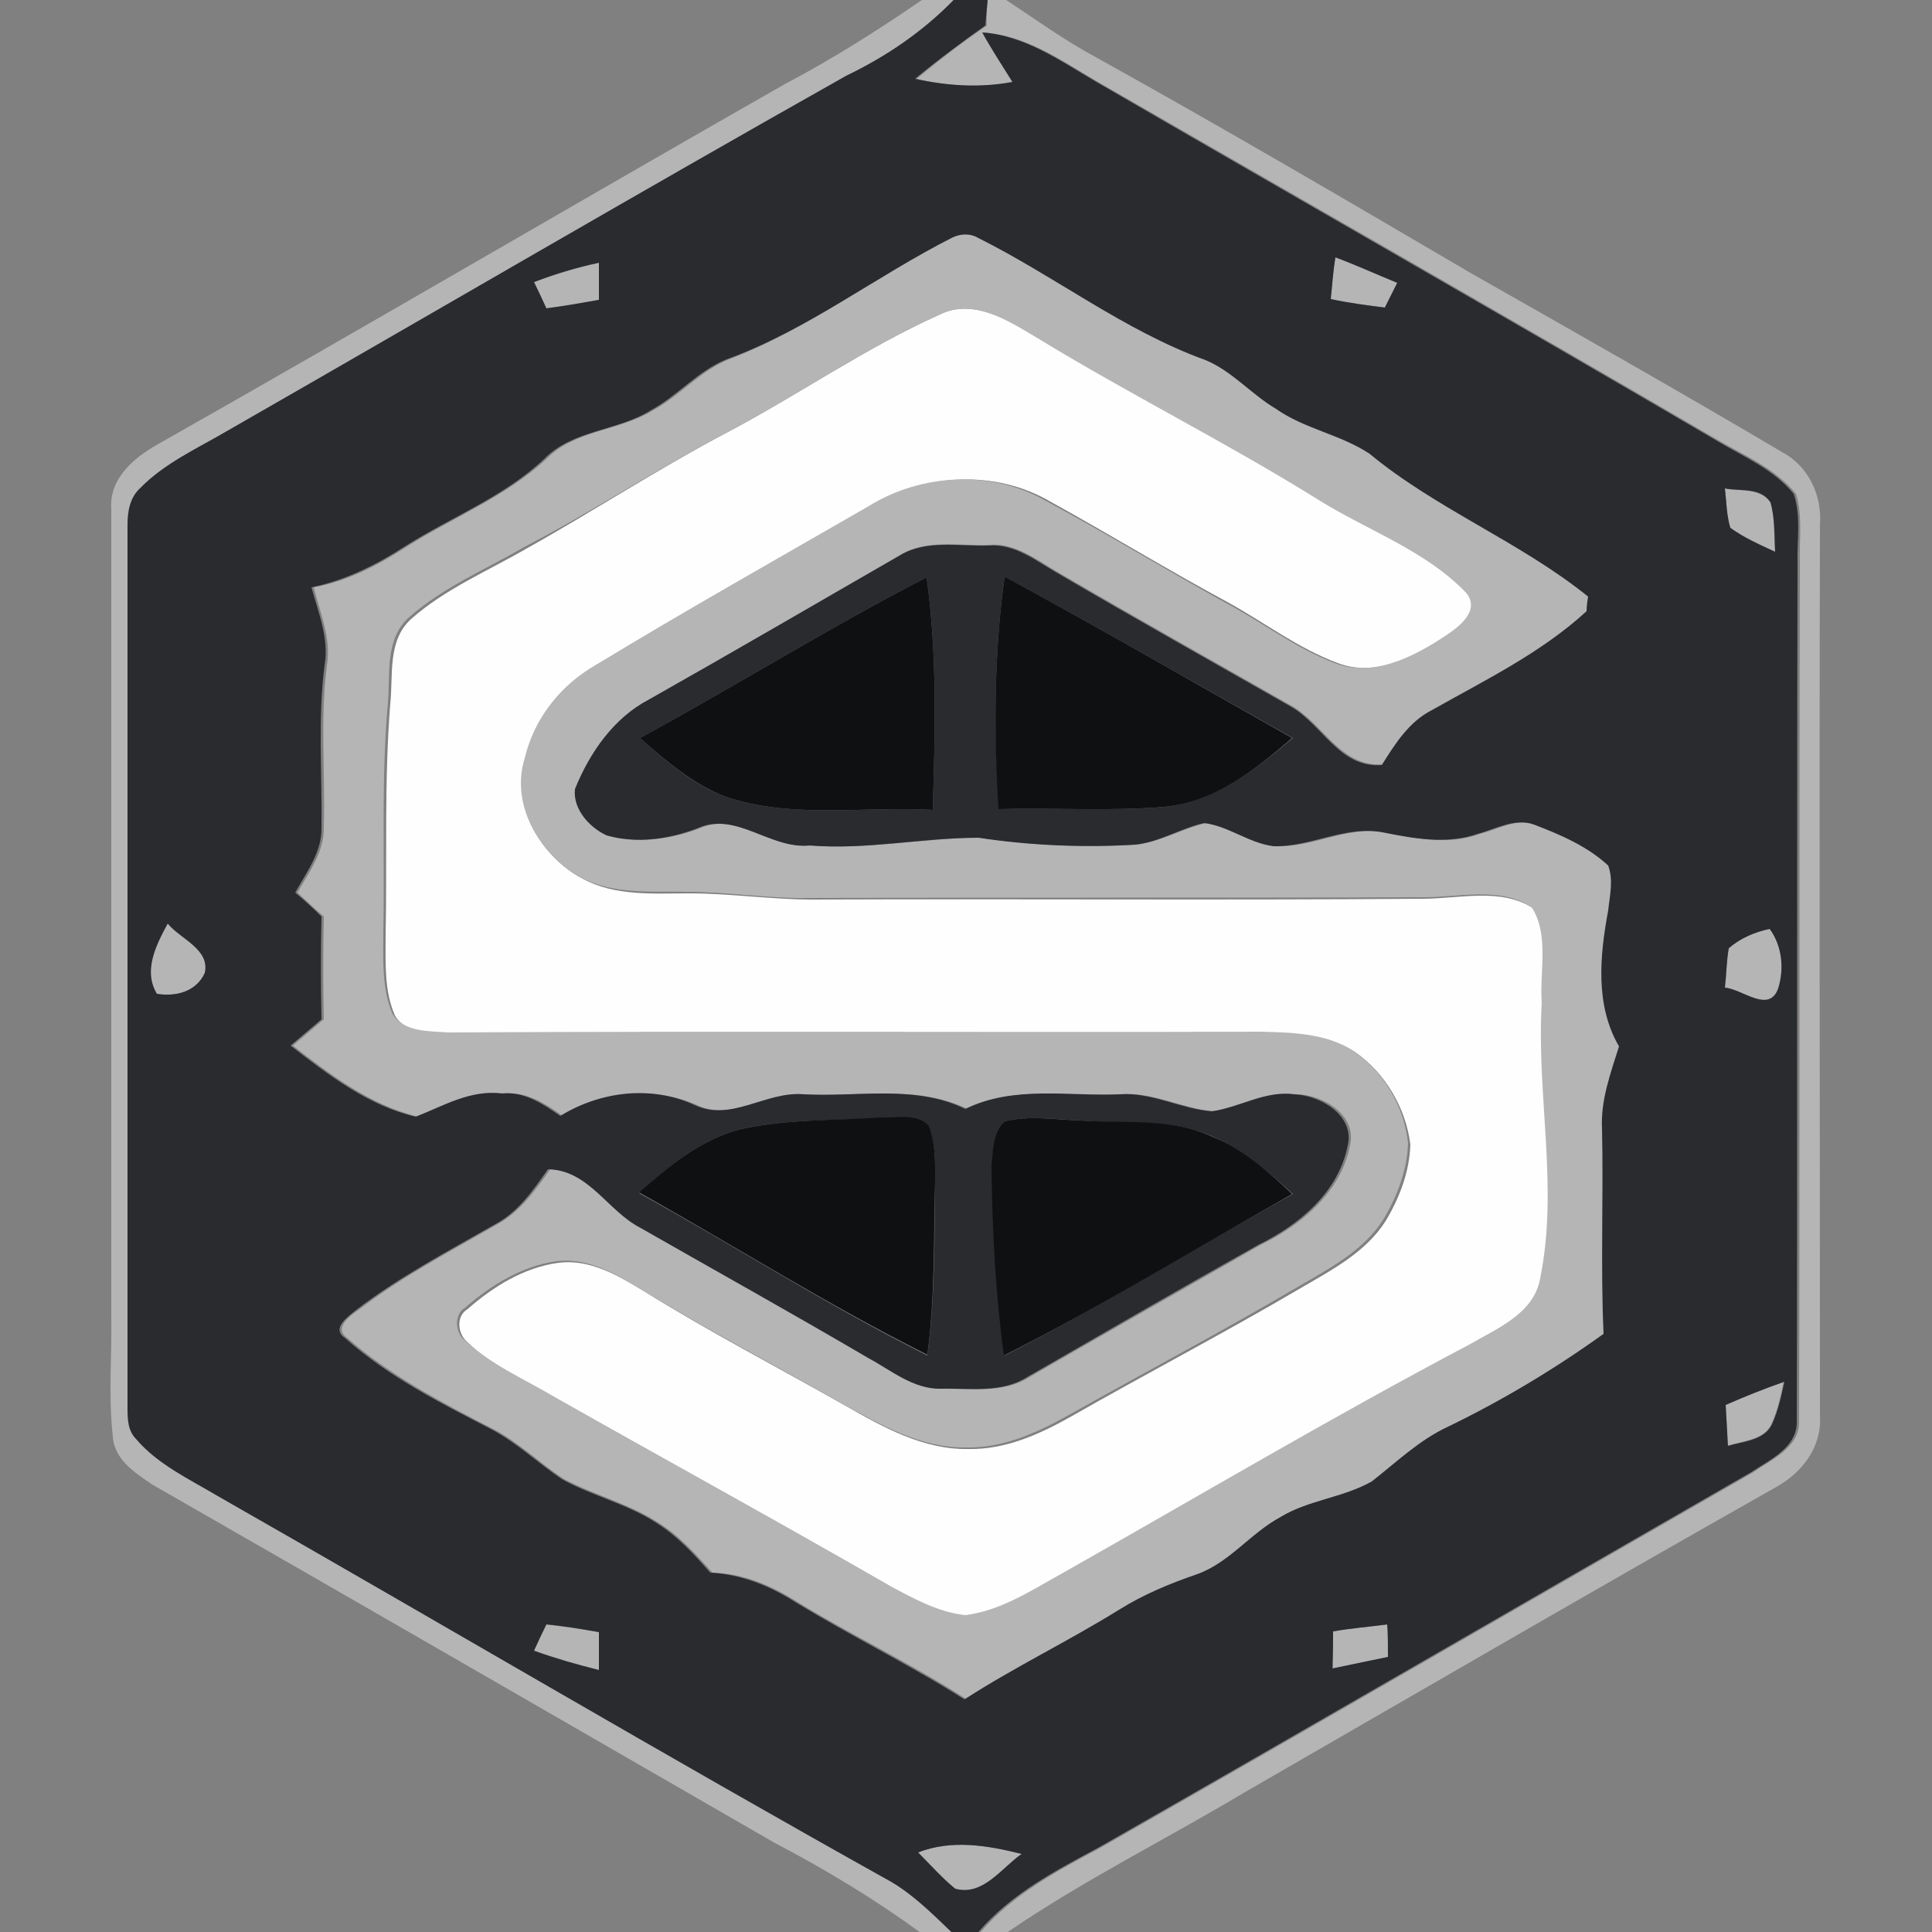 <?xml version="1.0" encoding="utf-8"?>
<!-- Generator: Adobe Illustrator 26.0.3, SVG Export Plug-In . SVG Version: 6.00 Build 0)  -->
<svg version="1.1" id="Layer_1" xmlns="http://www.w3.org/2000/svg" xmlns:xlink="http://www.w3.org/1999/xlink" x="0px" y="0px"
	 viewBox="0 0 250 250" style="enable-background:new 0 0 250 250;" xml:space="preserve">
<rect x="0" y="0" width="250" height="250" fill="#808080" stroke="none"/>
<style type="text/css">
	.st0{fill:#FEFEFE;}
	.st1{fill:#B5B5B6;}
	.st2{fill:#2A2B2F;}
	.st3{fill:#0F1011;}
</style>
<g id="_x23_fefefeff">
	<path class="st0" d="M121.6,40.7c4.4-2.2,9,0.9,12.8,2.9c12,7.5,24.7,13.8,36.8,21.2c6.3,4,13.8,6.5,19,12c1.7,2.3-1,4.3-2.8,5.5
		c-4.1,2.7-9.3,5.4-14.3,3.5c-5.1-1.9-9.4-5.2-14.1-7.8c-7.8-4.2-15.3-8.8-23.1-13.1c-7-4.1-16.2-3.7-23.1,0.6
		C100.9,72.5,89,79.2,77.3,86.3c-4.5,2.6-7.9,6.9-9.1,12c-2,6,1.8,12.6,7.2,15.4c4.2,2.3,9.2,1.9,13.8,1.9c5.3,0,10.6,0.8,15.9,0.8
		c26.3-0.1,52.7,0.1,79-0.1c4.8,0,10.2-1.5,14.4,1.3c2.3,3.6,0.9,8.3,1.3,12.4c-0.7,11.9,2.2,23.8-0.2,35.6
		c-0.8,4.6-5.7,6.5-9.2,8.6c-17.8,9.4-35,19.6-52.5,29.5c-4,2.2-8.1,4.9-12.7,5.5c-3.4-0.4-6.6-2.1-9.6-3.7
		c-14.4-8.3-29-16.3-43.5-24.5c-3.9-2.3-8.3-4.1-11.7-7.4c-1.2-1.1-1.4-3.3,0.1-4.2c3.3-2.9,7.3-5.4,11.8-6c4-0.5,7.6,1.6,10.9,3.6
		c8.5,5.3,17.4,9.9,26.2,14.9c4.9,2.8,10.1,5.7,15.9,5.6c4.8,0.1,9.2-1.9,13.3-4.2c9.8-5.6,19.8-10.8,29.5-16.5
		c4.1-2.4,8.6-4.7,11.2-8.8c1.8-3,3.1-6.4,3.2-9.9c-0.6-4.8-3.3-9.3-7.2-12c-3.5-2.2-7.9-2.4-11.9-2.4c-35,0-70-0.1-105.1,0.1
		c-2.5-0.1-5.7,0.1-7.2-2.4c-1.4-3.2-1.2-6.8-1.2-10.3c0.2-10-0.2-20,0.6-30c0.4-3.7-0.4-8.2,2.7-11c4.4-3.9,9.9-6.2,14.9-9.1
		C76.7,66.2,85.1,60.7,94,56C103.3,51.1,112,45,121.6,40.7z"/>
</g>
<g id="_x23_b5b5b6ff">
	<path class="st1" d="M119.3,0h4.1c-4,4.1-8.7,7.3-13.8,9.8c-26.8,15.1-53.3,30.6-80,45.9c-3.9,2.3-8.2,4.2-11.4,7.5
		c-1.3,1.2-1.6,3-1.6,4.7c0,38.1,0,76.1,0,114.2c0.1,1.4,0.1,3,1.1,4.1c2.9,3.3,6.9,5.2,10.6,7.4c29.1,16.6,57.9,33.6,87.1,49.9
		c2.9,1.8,5.4,4.2,7.8,6.5h-4.2c-5.9-4.3-12.2-8.1-18.7-11.5c-26.9-15.5-53.7-31-80.6-46.4c-2.2-1.5-4.9-3.2-5.1-6.2
		c-0.6-5.3-0.1-10.6-0.2-15.9c0-34.7,0-69.4,0-104.1c-0.3-3.9,2.8-6.6,6-8.4c27.2-15.4,54.1-31.2,81.3-46.7
		C107.8,7.6,113.6,3.9,119.3,0z"/>
	<path class="st1" d="M127.8,0h2.4c3.8,2.5,7.5,5.2,11.6,7.4c16.4,9.1,32.6,18.6,48.8,28.1c13.4,7.6,26.8,15.2,40,23
		c3.4,1.8,5.2,5.6,4.9,9.4c-0.1,38.4,0,76.8,0,115.2c0.3,4.1-2.3,7.5-5.8,9.4c-23,13-45.7,26.2-68.6,39.4
		c-10.2,6.1-20.9,11.4-30.7,18.1h-3.5c4.2-4.9,9.9-7.9,15.5-10.9c28.2-16.1,56.3-32.4,84.5-48.6c2.4-1.7,6-3.2,5.9-6.6
		c0.1-37,0-74,0.1-110.9c-0.1-3,0.4-6.2-0.5-9.1c-2.6-3.2-6.5-4.9-10-6.9c-26.7-15.6-53.6-31-80.5-46.5c-4.6-2.7-9.1-5.9-14.6-6.3
		c1.2,2.2,2.6,4.3,3.9,6.4c-4.2,0.8-8.4,0.6-12.6-0.4c2.9-2.4,6-4.8,9.1-6.9C127.6,2.2,127.7,1.1,127.8,0z"/>
	<path class="st1" d="M123.3,30.7c1.2-0.5,2.3-0.5,3.4,0c9.9,5,18.9,11.9,29.4,15.8c3.5,1.4,6,4.4,9.1,6.3c3.7,2.6,8.4,3.3,12.1,5.8
		c8.8,7.2,19.5,11.4,28.3,18.5c0,0.5-0.1,1.4-0.2,1.9c-5.8,5.4-13.1,8.9-20,12.8c-3,1.5-4.8,4.4-6.5,7.1c-5.5,0.4-7.7-5.4-12-7.7
		c-10-5.7-20-11.3-29.9-17.1c-2.8-1.6-5.6-3.9-9-3.6c-3.8,0.2-8-0.8-11.5,1.3C105.8,78,95.1,84.3,84.3,90.5
		c-4.6,2.5-7.7,6.9-9.6,11.6c-0.3,2.6,1.8,4.9,4.1,6c3.9,1.1,8,0.5,11.7-0.9c5-2.3,9.4,2.8,14.5,2.2c7.3,0.6,14.6-1,21.9-1
		c6.7,1,13.5,1.3,20.2,0.9c3.2-0.4,5.9-2.1,9-2.8c3.2,0.3,5.8,2.5,9,3c4.8,0.2,9.3-2.7,14.1-1.8c4,0.8,8.3,1.7,12.3,0.2
		c2.4-0.6,4.8-2.1,7.3-1.2c3.4,1.3,6.8,2.8,9.6,5.3c0.7,1.8,0.3,3.9,0,5.8c-1.1,5.8-1.7,12.2,1.4,17.6c-1.1,3.5-2.4,7-2.2,10.7
		c0.2,8.9-0.2,17.7,0.2,26.5c-6.4,4.5-13.1,8.6-20.1,12c-3.8,1.7-6.7,4.6-9.9,7.1c-3.7,2.1-8.2,2.4-11.8,4.6
		c-3.9,2.1-6.6,5.9-10.8,7.4c-3.5,1.3-6.9,2.7-10.1,4.6c-6.6,4-13.6,7.3-20,11.6c-7.1-4.6-14.7-8.2-21.9-12.6c-3.3-2.1-7-3.7-11-3.8
		c-2.1-2.3-4.2-4.7-6.9-6.4c-3.8-2.5-8.3-3.6-12.3-5.7c-3.2-2.1-5.9-4.8-9.2-6.5c-6.6-3.4-13.3-6.9-18.9-11.8
		c-1.8-1.3,0.5-2.9,1.5-3.6c5.6-4.3,11.9-7.6,18-11.1c2.9-1.6,4.9-4.4,6.8-7.1c5.3,0.1,7.7,5.4,12,7.6c9.8,5.6,19.6,11.1,29.4,16.8
		c3,1.6,5.9,4.1,9.5,4c3.7,0,7.8,0.6,11.1-1.5c9.9-5.7,19.9-11.4,29.9-17.1c5.3-2.6,10.4-6.8,11.6-12.9c0.9-4-3.6-6.6-7-6.6
		c-3.8-0.5-7.1,1.7-10.6,2.2c-4-0.3-7.8-2.5-11.9-2.2c-6.7,0.4-13.8-1.2-20,1.9c-6.6-3.2-14-1.5-21-1.9c-4.8-0.4-9.3,3.6-14,1.4
		c-5.6-2.5-12.2-1.7-17.4,1.4c-2.2-1.6-4.7-3.2-7.6-2.9c-4-0.6-7.5,1.6-11.1,3c-6.2-1.5-11.3-5.4-16.2-9.2c1.3-1.1,2.7-2.3,4-3.4
		c-0.1-4.4-0.1-8.9,0-13.3c-1.2-1-2.3-2.1-3.4-3.1c1.5-2.7,3.5-5.3,3.4-8.5c0.2-7-0.5-13.9,0.4-20.9c0.6-3.5-0.9-6.8-1.7-10.1
		c4.4-0.8,8.4-2.9,12.1-5.3c6-3.8,12.7-6.4,18-11.3c3.7-3.8,9.4-3.6,13.8-6.3c3.5-1.9,6.1-5.1,9.8-6.6
		C104.4,42.7,113.4,35.7,123.3,30.7 M121.6,40.7C112,45,103.3,51.1,94,56c-8.9,4.6-17.3,10.2-26.2,14.8c-5,2.9-10.5,5.2-14.9,9.1
		c-3.1,2.8-2.4,7.3-2.7,11c-0.9,10-0.4,20-0.6,30c0,3.4-0.2,7.1,1.2,10.3c1.5,2.4,4.7,2.2,7.2,2.4c35-0.2,70,0,105.1-0.1
		c4.1,0.1,8.4,0.2,11.9,2.4c4,2.7,6.7,7.2,7.2,12c-0.1,3.5-1.4,6.9-3.2,9.9c-2.6,4.1-7.1,6.4-11.2,8.8c-9.7,5.7-19.7,11-29.5,16.5
		c-4.1,2.3-8.5,4.3-13.3,4.2c-5.8,0.1-11-2.9-15.9-5.6c-8.7-5-17.6-9.6-26.2-14.9c-3.3-2-6.9-4.1-10.9-3.6c-4.4,0.6-8.5,3.1-11.8,6
		c-1.5,0.9-1.3,3.2-0.1,4.2c3.4,3.2,7.7,5,11.7,7.4c14.5,8.2,29.1,16.2,43.5,24.5c3,1.6,6.1,3.3,9.6,3.7c4.7-0.6,8.7-3.3,12.7-5.5
		c17.5-9.9,34.7-20.1,52.5-29.5c3.6-2.1,8.4-4,9.2-8.6c2.4-11.8-0.5-23.7,0.2-35.6c-0.3-4.1,1-8.8-1.3-12.4
		c-4.2-2.8-9.7-1.2-14.4-1.3c-26.3,0.1-52.7,0-79,0.1c-5.3,0.1-10.6-0.8-15.9-0.8c-4.6-0.1-9.6,0.4-13.8-1.9
		c-5.3-2.9-9.1-9.4-7.2-15.4c1.2-5.1,4.6-9.4,9.1-12c11.7-7.1,23.6-13.8,35.4-20.6c6.9-4.3,16.1-4.7,23.1-0.6
		c7.8,4.2,15.3,8.8,23.1,13.1c4.7,2.5,9.1,5.9,14.1,7.8c5,1.9,10.2-0.8,14.3-3.5c1.8-1.2,4.5-3.2,2.8-5.5c-5.2-5.5-12.7-8.1-19-12
		c-12-7.5-24.7-13.8-36.8-21.2C130.6,41.6,126,38.5,121.6,40.7z"/>
	<path class="st1" d="M69.1,36.5c2.8-1,5.6-1.9,8.4-2.5c0,1.6,0,3.2,0,4.8c-2.2,0.5-4.5,0.8-6.8,1.1C70.3,39,69.5,37.3,69.1,36.5z"
		/>
	<path class="st1" d="M172.2,38.7c0.1-1.8,0.3-3.6,0.6-5.4c2.7,1,5.3,2.2,8,3.3c-0.4,0.8-1.2,2.4-1.6,3.2
		C176.9,39.5,174.6,39.2,172.2,38.7z"/>
	<path class="st1" d="M223.2,63.2c2,0.4,4.5-0.1,5.9,1.8c0.6,2.1,0.4,4.3,0.6,6.4c-2-1-4-1.8-5.8-3.1
		C223.4,66.6,223.4,64.8,223.2,63.2z"/>
	<path class="st1" d="M20.3,128.6c-1.9-3-0.1-6.4,1.4-9.1c1.6,2,5.5,3.3,4.8,6.4C25.4,128.4,22.8,129,20.3,128.6z"/>
	<path class="st1" d="M223.7,122.7c1.5-1.3,3.4-2.2,5.3-2.5c1.6,2.2,1.9,5.2,1.1,7.7c-1.1,3.3-4.6,0.1-6.9-0.1
		C223.4,126.1,223.4,124.4,223.7,122.7z"/>
	<path class="st1" d="M223.3,181.8c2.5-1.1,5-2.1,7.5-3c-0.4,1.9-0.8,3.8-1.6,5.5c-1,2.1-3.7,2.1-5.7,2.8
		C223.5,185.3,223.4,183.5,223.3,181.8z"/>
	<path class="st1" d="M70.7,210.2c2.3,0.3,4.6,0.6,6.8,1c0,1.6,0,3.2,0,4.9c-2.9-0.7-5.7-1.5-8.4-2.5
		C69.5,212.7,70.3,211,70.7,210.2z"/>
	<path class="st1" d="M172.5,211.1c2.3-0.4,4.7-0.6,7.1-0.9c0,1.4,0.1,2.8,0.1,4.2c-2.4,0.5-4.8,1-7.2,1.5
		C172.4,214.3,172.4,212.7,172.5,211.1z"/>
	<path class="st1" d="M118.8,239.7c4.4-1.7,9-0.9,13.4,0.2c-2.6,1.8-5,5.5-8.6,4.5C121.8,243,120.3,241.3,118.8,239.7z"/>
</g>
<g id="_x23_2a2b2fff">
	<path class="st2" d="M123.4,0h4.4c-0.1,1.1-0.2,2.2-0.3,3.3c-3.1,2.2-6.2,4.5-9.1,6.9c4.1,0.9,8.4,1.2,12.6,0.4
		c-1.3-2.1-2.7-4.2-3.9-6.4c5.5,0.4,10,3.6,14.6,6.3C168.4,26,195.3,41.3,222.1,57c3.5,2.1,7.4,3.7,10,6.9c1,2.9,0.4,6.1,0.5,9.1
		c-0.1,37,0,74-0.1,110.9c0.1,3.4-3.5,5-5.9,6.6c-28.2,16.2-56.3,32.5-84.5,48.6c-5.6,3-11.3,6-15.5,10.9h-3.5
		c-2.5-2.4-4.9-4.8-7.8-6.5c-29.2-16.3-58-33.3-87.1-49.9c-3.7-2.2-7.8-4.1-10.6-7.4c-1.1-1.1-1.1-2.7-1.1-4.1
		c0-38.1,0-76.1,0-114.2c0-1.7,0.3-3.5,1.6-4.7c3.2-3.3,7.5-5.2,11.4-7.5c26.7-15.3,53.2-30.8,80-45.9C114.7,7.3,119.4,4.1,123.4,0
		 M123.3,30.7c-9.9,5-18.8,12-29.3,15.8c-3.7,1.5-6.3,4.7-9.8,6.6c-4.3,2.7-10.1,2.5-13.8,6.3c-5.2,4.9-12,7.5-18,11.3
		c-3.7,2.4-7.7,4.4-12.1,5.3c0.9,3.3,2.3,6.6,1.7,10.1c-0.9,6.9-0.3,13.9-0.4,20.9c0.1,3.2-1.9,5.8-3.4,8.5c1.2,1,2.3,2,3.4,3.1
		c-0.1,4.4-0.1,8.9,0,13.3c-1.3,1.1-2.7,2.3-4,3.4c4.9,3.8,10.1,7.8,16.2,9.2c3.6-1.4,7-3.5,11.1-3c2.9-0.3,5.3,1.3,7.6,2.9
		c5.2-3.2,11.8-4,17.4-1.4c4.7,2.2,9.2-1.8,14-1.4c7,0.4,14.5-1.3,21,1.9c6.3-3.1,13.4-1.6,20-1.9c4.1-0.3,7.9,1.9,11.9,2.2
		c3.6-0.5,6.9-2.7,10.6-2.2c3.4,0.1,7.9,2.7,7,6.6c-1.2,6.1-6.3,10.3-11.6,12.9c-10,5.6-20,11.4-29.9,17.1
		c-3.3,2.1-7.4,1.4-11.1,1.5c-3.6,0.1-6.5-2.4-9.5-4c-9.7-5.7-19.6-11.2-29.4-16.8c-4.3-2.2-6.7-7.5-12-7.6
		c-1.9,2.7-3.8,5.5-6.8,7.1c-6.1,3.5-12.4,6.8-18,11.1c-1,0.8-3.3,2.4-1.5,3.6c5.6,5,12.3,8.4,18.9,11.8c3.4,1.8,6.1,4.4,9.2,6.5
		c4,2.2,8.5,3.2,12.3,5.7c2.7,1.7,4.8,4,6.9,6.4c4,0.2,7.7,1.7,11,3.8c7.2,4.4,14.8,8.1,21.9,12.6c6.5-4.2,13.4-7.5,20-11.6
		c3.2-2,6.6-3.4,10.1-4.6c4.2-1.5,6.9-5.3,10.8-7.4c3.6-2.2,8.1-2.5,11.8-4.6c3.2-2.5,6.2-5.4,9.9-7.1c7-3.4,13.7-7.4,20.1-12
		c-0.4-8.8,0-17.7-0.2-26.5c-0.2-3.7,1.1-7.2,2.2-10.7c-3.1-5.3-2.5-11.7-1.4-17.6c0.2-1.9,0.7-3.9,0-5.8c-2.7-2.5-6.2-4-9.6-5.3
		c-2.5-0.9-5,0.6-7.3,1.2c-4,1.4-8.3,0.6-12.3-0.2c-4.8-0.9-9.3,1.9-14.1,1.8c-3.2-0.4-5.8-2.6-9-3c-3.1,0.7-5.8,2.5-9,2.8
		c-6.8,0.4-13.6,0.1-20.2-0.9c-7.3,0-14.5,1.6-21.9,1c-5.1,0.5-9.5-4.5-14.5-2.2c-3.7,1.4-7.9,2-11.7,0.9c-2.2-1-4.4-3.4-4.1-6
		c1.9-4.7,5-9.2,9.6-11.6c10.8-6.1,21.6-12.4,32.4-18.6c3.4-2.1,7.6-1.2,11.5-1.3c3.4-0.3,6.2,2,9,3.6c9.9,5.8,19.9,11.4,29.9,17.1
		c4.3,2.3,6.4,8.1,12,7.7c1.7-2.7,3.5-5.6,6.5-7.1c6.9-3.9,14.1-7.4,20-12.8c0-0.5,0.1-1.4,0.2-1.9c-8.8-7.1-19.6-11.3-28.3-18.5
		c-3.8-2.5-8.4-3.2-12.1-5.8c-3.2-1.9-5.7-4.9-9.1-6.3c-10.5-3.8-19.4-10.8-29.4-15.8C125.6,30.2,124.4,30.2,123.3,30.7 M69.1,36.5
		c0.4,0.8,1.2,2.5,1.6,3.4c2.3-0.3,4.5-0.7,6.8-1.1c0-1.6,0-3.2,0-4.8C74.7,34.6,71.9,35.4,69.1,36.5 M172.2,38.7
		c2.3,0.5,4.6,0.8,7,1.1c0.4-0.8,1.2-2.4,1.6-3.2c-2.7-1.1-5.3-2.3-8-3.3C172.5,35.1,172.4,36.9,172.2,38.7 M223.2,63.2
		c0.2,1.7,0.2,3.4,0.7,5.1c1.8,1.3,3.8,2.2,5.8,3.1c-0.1-2.1,0-4.3-0.6-6.4C227.8,63,225.2,63.6,223.2,63.2 M82.8,95.5
		c3.4,3,6.8,6,11.1,7.6c8.6,2.9,17.9,1.2,26.8,1.7c0.3-10,0.6-20.1-0.8-30.1C107.3,81.2,95.3,88.7,82.8,95.5 M130,74.6
		c-1.4,10-1.4,20.1-0.7,30.1c7.2-0.2,14.3,0.3,21.5-0.3c6.5-0.7,11.7-4.9,16.5-8.9C154.8,88.5,142.5,81.4,130,74.6 M20.3,128.6
		c2.5,0.4,5.1-0.3,6.2-2.7c0.7-3.1-3.2-4.4-4.8-6.4C20.2,122.3,18.5,125.6,20.3,128.6 M223.7,122.7c-0.3,1.7-0.3,3.4-0.5,5.1
		c2.3,0.2,5.7,3.4,6.9,0.1c0.8-2.6,0.5-5.5-1.1-7.7C227.1,120.6,225.2,121.4,223.7,122.7 M95.9,146.1c-5.2,1.3-9.3,4.8-13.2,8.3
		c12.5,6.9,24.5,14.6,37.3,21c1-7.4,0.9-14.9,1-22.4c0-2.4,0.1-4.9-0.8-7.2c-1.5-1.7-4.2-1-6.2-1.1C108,145,101.8,144.8,95.9,146.1
		 M130,145.1c-1.6,1.4-1.5,3.9-1.6,5.9c0.1,8.2,0.6,16.3,1.6,24.4c12.7-6.5,24.8-14,37.3-20.9c-3.1-2.8-6.4-5.7-10.3-7.4
		c-5.3-2.4-11.3-1.6-17-2.1C136.7,144.9,133.3,144.3,130,145.1 M223.3,181.8c0.1,1.8,0.2,3.5,0.3,5.3c2-0.6,4.7-0.7,5.7-2.8
		c0.8-1.8,1.2-3.6,1.6-5.5C228.3,179.7,225.8,180.7,223.3,181.8 M70.7,210.2c-0.4,0.8-1.2,2.5-1.6,3.4c2.8,1,5.6,1.8,8.4,2.5
		c0-1.6,0-3.2,0-4.9C75.3,210.8,73,210.4,70.7,210.2 M172.5,211.1c0,1.6,0,3.2-0.1,4.8c2.4-0.5,4.8-1,7.2-1.5c0-1.4,0-2.8-0.1-4.2
		C177.2,210.5,174.8,210.7,172.5,211.1 M118.8,239.7c1.6,1.6,3.1,3.3,4.8,4.7c3.6,1,6-2.7,8.6-4.5
		C127.8,238.8,123.2,238,118.8,239.7z"/>
</g>
<g id="_x23_0f1011ff">
	<path class="st3" d="M82.8,95.5c12.5-6.8,24.5-14.3,37.1-20.8c1.4,10,1.1,20.1,0.8,30.1c-8.9-0.5-18.2,1.2-26.8-1.7
		C89.7,101.5,86.2,98.5,82.8,95.5z"/>
	<path class="st3" d="M130,74.6c12.5,6.8,24.8,13.9,37.2,20.9c-4.8,4.1-10,8.3-16.5,8.9c-7.1,0.6-14.3,0.1-21.5,0.3
		C128.6,94.7,128.6,84.6,130,74.6z"/>
	<path class="st3" d="M95.9,146.1c5.9-1.3,12.1-1.1,18.1-1.5c2,0.1,4.7-0.6,6.2,1.1c0.9,2.3,0.8,4.8,0.8,7.2c-0.2,7.5,0,15-1,22.4
		c-12.8-6.4-24.8-14-37.3-21C86.6,150.9,90.7,147.4,95.9,146.1z"/>
	<path class="st3" d="M130,145.1c3.2-0.8,6.6-0.2,9.9-0.1c5.7,0.4,11.6-0.4,17,2.1c4,1.6,7.2,4.5,10.3,7.4
		c-12.4,7-24.6,14.5-37.3,20.9c-1.1-8.1-1.5-16.3-1.6-24.4C128.5,148.9,128.4,146.5,130,145.1z"/>
</g>
</svg>

